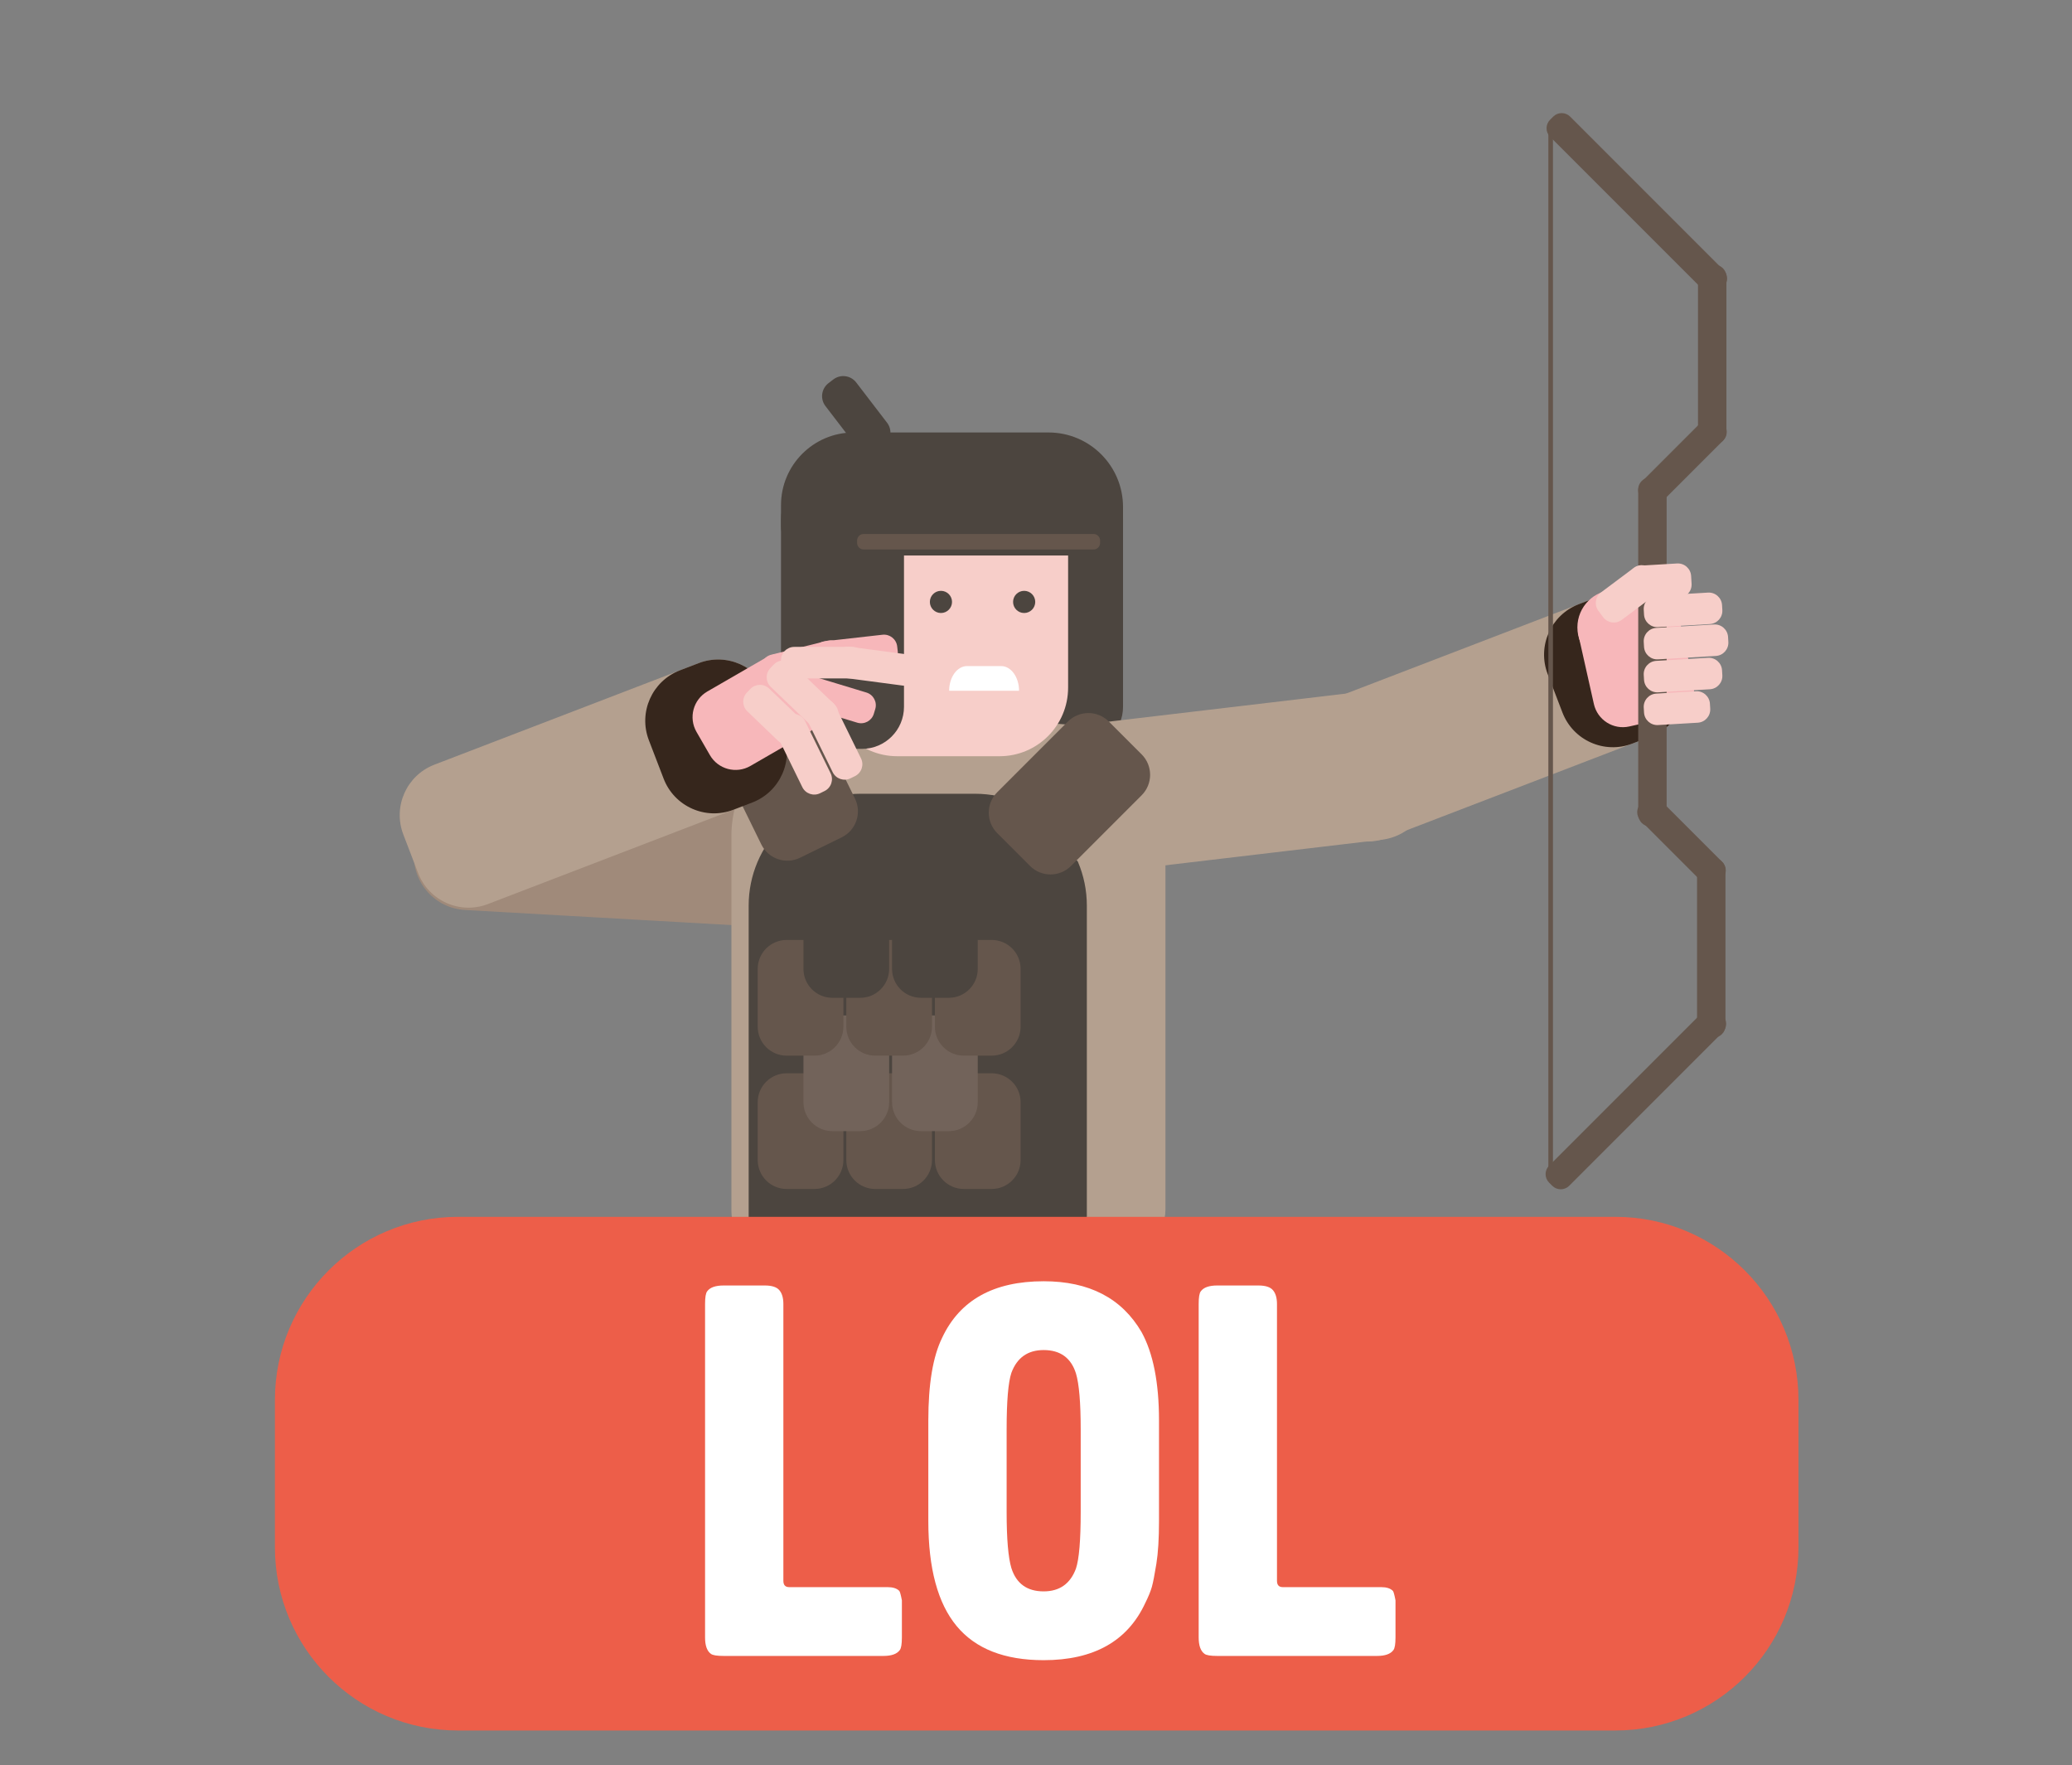<?xml version="1.0" encoding="iso-8859-1"?>
<!-- Generator: Adobe Illustrator 19.2.0, SVG Export Plug-In . SVG Version: 6.00 Build 0)  -->
<svg version="1.1" id="Layer_1" xmlns="http://www.w3.org/2000/svg" xmlns:xlink="http://www.w3.org/1999/xlink" x="0px" y="0px"
	 viewBox="0 0 317 270" style="enable-background:new 0 0 317 270;" xml:space="preserve">
<rect x="0" y="0" width="317" height="270" fill="#808080" stroke="none"/>
<g>
	<path style="fill:#4C453F;" d="M165.389,114.537h-5.963c-3.549,0-6.426-2.877-6.426-6.426V79.406c0-3.549,2.877-6.426,6.426-6.426
		h5.963c3.549,0,6.426,2.877,6.426,6.426v28.705C171.815,111.66,168.938,114.537,165.389,114.537z"/>
	<path style="fill:#A08A7A;" d="M114.658,141.645l-43.53-2.466c-4.559-0.258-8.045-4.163-7.787-8.722l0.356-6.294
		c0.258-4.559,4.163-8.045,8.722-7.787l43.53,2.466c4.559,0.258,8.045,4.163,7.787,8.722l-0.356,6.294
		C123.122,138.417,119.217,141.903,114.658,141.645z"/>
	<path style="fill:#B4A08F;" d="M171.632,191.667h-53.294c-3.556,0-6.438-2.882-6.438-6.438v-57.405
		c0-9.455,7.665-17.12,17.12-17.12h32.165c9.455,0,17.12,7.665,17.12,17.12v57.17C178.304,188.68,175.317,191.667,171.632,191.667z"
		/>
	<path style="fill:#4C453F;" d="M160.611,191.667h-41.309c-2.631,0-4.763-2.133-4.763-4.763v-48.379
		c0-9.455,7.665-17.12,17.12-17.12h17.5c9.455,0,17.12,7.665,17.12,17.12V186C166.279,189.13,163.741,191.667,160.611,191.667z"/>
	<path style="fill:#65564C;" d="M124.609,181.854h-4.261c-2.444,0-4.425-1.981-4.425-4.425v-8.845c0-2.444,1.981-4.425,4.425-4.425
		h4.261c2.444,0,4.425,1.981,4.425,4.425v8.845C129.033,179.873,127.052,181.854,124.609,181.854z"/>
	<path style="fill:#65564C;" d="M138.164,181.854h-4.261c-2.444,0-4.425-1.981-4.425-4.425v-8.845c0-2.444,1.981-4.425,4.425-4.425
		h4.261c2.444,0,4.425,1.981,4.425,4.425v8.845C142.589,179.873,140.608,181.854,138.164,181.854z"/>
	<path style="fill:#65564C;" d="M151.72,181.854h-4.261c-2.444,0-4.425-1.981-4.425-4.425v-8.845c0-2.444,1.981-4.425,4.425-4.425
		h4.261c2.444,0,4.425,1.981,4.425,4.425v8.845C156.144,179.873,154.163,181.854,151.72,181.854z"/>
	<path style="fill:#72635A;" d="M131.609,173.007h-4.261c-2.444,0-4.425-1.981-4.425-4.425v-8.845c0-2.444,1.981-4.425,4.425-4.425
		h4.261c2.444,0,4.425,1.981,4.425,4.425v8.845C136.034,171.026,134.053,173.007,131.609,173.007z"/>
	<path style="fill:#72635A;" d="M145.164,173.007h-4.261c-2.444,0-4.425-1.981-4.425-4.425v-8.845c0-2.444,1.981-4.425,4.425-4.425
		h4.261c2.444,0,4.425,1.981,4.425,4.425v8.845C149.589,171.026,147.608,173.007,145.164,173.007z"/>
	<path style="fill:#65564C;" d="M124.609,161.462h-4.261c-2.444,0-4.425-1.981-4.425-4.425v-8.845c0-2.444,1.981-4.425,4.425-4.425
		h4.261c2.444,0,4.425,1.981,4.425,4.425v8.845C129.033,159.481,127.052,161.462,124.609,161.462z"/>
	<path style="fill:#65564C;" d="M138.164,161.462h-4.261c-2.444,0-4.425-1.981-4.425-4.425v-8.845c0-2.444,1.981-4.425,4.425-4.425
		h4.261c2.444,0,4.425,1.981,4.425,4.425v8.845C142.589,159.481,140.608,161.462,138.164,161.462z"/>
	<path style="fill:#65564C;" d="M151.72,161.462h-4.261c-2.444,0-4.425-1.981-4.425-4.425v-8.845c0-2.444,1.981-4.425,4.425-4.425
		h4.261c2.444,0,4.425,1.981,4.425,4.425v8.845C156.144,159.481,154.163,161.462,151.72,161.462z"/>
	<path style="fill:#F7CEC9;" d="M152.924,115.665H137.28c-5.792,0-10.488-4.696-10.488-10.488V78.951
		c0-5.792,4.696-10.488,10.488-10.488h15.644c5.792,0,10.488,4.696,10.488,10.488v26.225
		C163.412,110.969,158.716,115.665,152.924,115.665z"/>
	<path style="fill:#4C453F;" d="M131.877,114.537h-5.963c-3.549,0-6.426-2.877-6.426-6.426V79.406c0-3.549,2.877-6.426,6.426-6.426
		h5.963c3.549,0,6.426,2.877,6.426,6.426v28.705C138.303,111.66,135.426,114.537,131.877,114.537z"/>
	<path style="fill:#F7B7BA;" d="M127.747,102.679l-8.597,2.139c-1.089,0.271-2.191-0.392-2.462-1.481l-0.183-0.735
		c-0.271-1.089,0.392-2.191,1.481-2.462l8.597-2.139c1.089-0.271,2.191,0.392,2.462,1.481l0.183,0.735
		C129.499,101.306,128.836,102.408,127.747,102.679z"/>
	<path style="fill:#F7B7BA;" d="M135.557,101.873l-8.803,0.993c-1.115,0.126-2.12-0.676-2.246-1.791l-0.085-0.753
		c-0.126-1.115,0.676-2.12,1.791-2.246l8.803-0.993c1.115-0.126,2.12,0.676,2.246,1.791l0.085,0.753
		C137.473,100.742,136.671,101.747,135.557,101.873z"/>
	<path style="fill:#F7B7BA;" d="M131.154,110.534l-8.477-2.572c-1.074-0.326-1.68-1.46-1.354-2.533l0.22-0.725
		c0.326-1.074,1.46-1.68,2.533-1.354l8.477,2.572c1.074,0.326,1.68,1.46,1.354,2.533l-0.22,0.725
		C133.362,110.254,132.228,110.86,131.154,110.534z"/>
	<path style="fill:#B4A08F;" d="M211.414,128.434l-40.7,4.811c-4.535,0.536-8.645-2.706-9.181-7.24l-0.74-6.26
		c-0.536-4.535,2.706-8.645,7.24-9.181l40.7-4.81c4.535-0.536,8.645,2.706,9.181,7.24l0.74,6.26
		C219.19,123.788,215.949,127.898,211.414,128.434z"/>
	<path style="fill:#B4A08F;" d="M252.602,112.631l-40.443,15.532c-4.263,1.637-9.045-0.491-10.682-4.754l-2.26-5.885
		c-1.637-4.263,0.491-9.045,4.754-10.682l40.443-15.532c4.263-1.637,9.045,0.491,10.682,4.754l2.26,5.885
		C258.994,106.211,256.865,110.994,252.602,112.631z"/>
	<path style="fill:#36261C;" d="M252.602,112.631l-2.878,1.105c-4.263,1.637-9.045-0.491-10.682-4.754l-2.26-5.885
		c-1.637-4.263,0.491-9.045,4.754-10.682l2.878-1.105c4.263-1.637,9.045,0.491,10.682,4.754l2.26,5.885
		C258.994,106.211,256.865,110.994,252.602,112.631z"/>
	<path style="fill:#B4A08F;" d="M115.09,122.745l-40.443,15.532c-4.263,1.637-9.045-0.491-10.682-4.754l-2.26-5.885
		c-1.637-4.263,0.491-9.045,4.754-10.682l40.443-15.532c4.263-1.637,9.045,0.491,10.682,4.754l2.26,5.885
		C121.481,116.325,119.352,121.107,115.09,122.745z"/>
	<path style="fill:#65564C;" d="M128.78,128.068l-6.379,3.125c-2.194,1.075-4.845,0.168-5.92-2.027l-6.73-13.735
		c-1.075-2.194-0.168-4.845,2.027-5.92l6.379-3.125c2.194-1.075,4.845-0.168,5.92,2.026l6.73,13.735
		C131.881,124.343,130.974,126.993,128.78,128.068z"/>
	<path style="fill:#36261C;" d="M115.09,122.745l-2.878,1.105c-4.263,1.637-9.045-0.491-10.682-4.754l-2.26-5.885
		c-1.637-4.263,0.491-9.045,4.754-10.682l2.878-1.105c4.263-1.637,9.045,0.491,10.682,4.754l2.26,5.885
		C121.481,116.325,119.352,121.107,115.09,122.745z"/>
	<path style="fill:#F7B7BA;" d="M255.645,109.683l-6.374,1.43c-2.444,0.548-4.87-0.989-5.419-3.433l-2.259-10.07
		c-0.548-2.444,0.989-4.87,3.433-5.419l6.374-1.43c2.444-0.548,4.87,0.989,5.419,3.433l2.259,10.07
		C259.626,106.709,258.089,109.135,255.645,109.683z"/>
	<path style="fill:#F7B7BA;" d="M123.357,102.257l2.044,3.541c1.253,2.17,0.509,4.944-1.66,6.196l-8.937,5.16
		c-2.169,1.253-4.944,0.509-6.196-1.66l-2.044-3.541c-1.253-2.17-0.509-4.944,1.66-6.196l8.937-5.16
		C119.33,99.345,122.105,100.088,123.357,102.257z"/>
	<circle style="fill:#F7B7BA;" cx="247.069" cy="95.961" r="5.741"/>
	<path style="fill:#65564C;" d="M253.152,126.412h-0.684c-1.013,0-1.833-0.821-1.833-1.833V74.854c0-1.013,0.821-1.833,1.833-1.833
		h0.684c1.013,0,1.833,0.821,1.833,1.833v49.724C254.985,125.591,254.164,126.412,253.152,126.412z"/>
	<path style="fill:#F7CEC9;" d="M253.127,91.063l-5.014,3.748c-0.898,0.672-2.171,0.488-2.843-0.411l-0.72-0.963
		c-0.672-0.899-0.488-2.171,0.411-2.843l5.014-3.748c0.899-0.672,2.171-0.488,2.843,0.411l0.72,0.963
		C254.209,89.118,254.025,90.391,253.127,91.063z"/>
	<path style="fill:#F7CEC9;" d="M256.892,91.439l-5.555,0.328c-1.12,0.066-2.081-0.788-2.148-1.908l-0.071-1.2
		c-0.066-1.12,0.788-2.081,1.908-2.148l5.555-0.328c1.12-0.066,2.081,0.788,2.148,1.908l0.071,1.2
		C258.866,90.412,258.012,91.373,256.892,91.439z"/>
	<path style="fill:#F7CEC9;" d="M261.597,95.45l-7.924,0.468c-1.12,0.066-2.081-0.788-2.148-1.908l-0.045-0.756
		c-0.066-1.12,0.788-2.081,1.908-2.148l7.924-0.468c1.12-0.066,2.081,0.788,2.148,1.908l0.045,0.756
		C263.571,94.422,262.717,95.383,261.597,95.45z"/>
	<path style="fill:#F7CEC9;" d="M262.516,100.326l-8.844,0.523c-1.12,0.066-2.081-0.788-2.148-1.908l-0.045-0.756
		c-0.066-1.12,0.788-2.081,1.908-2.148l8.844-0.523c1.12-0.066,2.081,0.788,2.148,1.908l0.045,0.756
		C264.49,99.299,263.636,100.26,262.516,100.326z"/>
	<path style="fill:#F7CEC9;" d="M122.75,120.394l-3.898-7.955c-0.494-1.007-0.077-2.224,0.93-2.718l0.68-0.333
		c1.007-0.494,2.224-0.077,2.718,0.93l3.898,7.955c0.494,1.007,0.077,2.224-0.93,2.718l-0.68,0.333
		C124.461,121.818,123.244,121.401,122.75,120.394z"/>
	<path style="fill:#F7CEC9;" d="M127.4,118.116l-3.898-7.955c-0.494-1.007-0.077-2.224,0.93-2.718l0.68-0.333
		c1.007-0.494,2.224-0.077,2.718,0.93l3.898,7.955c0.494,1.007,0.077,2.224-0.93,2.718l-0.68,0.333
		C129.11,119.539,127.894,119.123,127.4,118.116z"/>
	<path style="fill:#F7CEC9;" d="M118.991,113.262l-4.657-4.469c-0.809-0.777-0.836-2.063-0.059-2.872l0.524-0.547
		c0.777-0.809,2.063-0.836,2.872-0.059l4.657,4.469c0.809,0.777,0.836,2.063,0.059,2.872l-0.524,0.547
		C121.087,114.013,119.801,114.039,118.991,113.262z"/>
	<path style="fill:#F7CEC9;" d="M124.311,111.191l-6.392-6.134c-0.809-0.777-0.836-2.063-0.059-2.872l0.524-0.547
		c0.777-0.809,2.063-0.836,2.872-0.059l6.392,6.134c0.809,0.777,0.836,2.063,0.059,2.872l-0.524,0.547
		C126.407,111.941,125.121,111.968,124.311,111.191z"/>
	<path style="fill:#F7CEC9;" d="M130.379,103.761h-8.859c-1.122,0-2.031-0.909-2.031-2.031v-0.758c0-1.122,0.909-2.031,2.031-2.031
		h8.859c1.122,0,2.031,0.909,2.031,2.031v0.757C132.41,102.851,131.5,103.761,130.379,103.761z"/>
	<path style="fill:#F7CEC9;" d="M138.151,104.865l-8.783-1.162c-1.112-0.147-1.894-1.168-1.747-2.28l0.099-0.751
		c0.147-1.112,1.168-1.894,2.28-1.747l8.783,1.162c1.112,0.147,1.894,1.168,1.747,2.28l-0.099,0.751
		C140.284,104.23,139.263,105.012,138.151,104.865z"/>
	<path style="fill:#F7CEC9;" d="M261.597,105.423l-7.924,0.468c-1.12,0.066-2.081-0.788-2.148-1.908l-0.045-0.756
		c-0.066-1.12,0.788-2.081,1.908-2.148l7.924-0.468c1.12-0.066,2.081,0.788,2.148,1.908l0.045,0.756
		C263.571,104.395,262.717,105.357,261.597,105.423z"/>
	<path style="fill:#F7CEC9;" d="M259.743,110.538l-6.07,0.359c-1.12,0.066-2.081-0.788-2.148-1.908l-0.045-0.756
		c-0.066-1.12,0.788-2.081,1.908-2.148l6.07-0.359c1.12-0.066,2.081,0.788,2.148,1.908l0.045,0.756
		C261.717,109.51,260.863,110.472,259.743,110.538z"/>
	<path style="fill:#4C453F;" d="M119.488,80.504v-3.242c0-6.139,4.976-11.115,11.115-11.115h29.812c6.296,0,11.4,5.104,11.4,11.4
		v2.957c0,2.462-1.996,4.458-4.458,4.458h-43.411C121.484,84.962,119.488,82.966,119.488,80.504z"/>
	<path style="fill:#65564C;" d="M167.305,84.045h-35.174c-0.552,0-1-0.448-1-1v-0.373c0-0.552,0.448-1,1-1h35.174
		c0.552,0,1,0.448,1,1v0.373C168.305,83.598,167.858,84.045,167.305,84.045z"/>
	<path style="fill:#4C453F;" d="M135.251,68.16l-0.74,0.567c-1.096,0.84-2.665,0.633-3.505-0.463l-4.718-6.154
		c-0.84-1.096-0.633-2.665,0.463-3.505l0.74-0.567c1.096-0.84,2.665-0.633,3.505,0.463l4.718,6.154
		C136.554,65.751,136.346,67.32,135.251,68.16z"/>
	<circle style="fill:#4C453F;" cx="156.688" cy="92.064" r="1.695"/>
	<circle style="fill:#4C453F;" cx="143.957" cy="92.064" r="1.695"/>
	<path style="fill:#FFFFFF;" d="M145.214,105.646c0-2.082,1.224-3.769,2.735-3.769h5.221c1.51,0,2.735,1.688,2.735,3.769"/>
	<path style="fill:#4C453F;" d="M131.609,152.615h-4.261c-2.444,0-4.425-1.981-4.425-4.425v-8.845c0-2.444,1.981-4.425,4.425-4.425
		h4.261c2.444,0,4.425,1.981,4.425,4.425v8.845C136.034,150.634,134.053,152.615,131.609,152.615z"/>
	<path style="fill:#4C453F;" d="M145.164,152.615h-4.261c-2.444,0-4.425-1.981-4.425-4.425v-8.845c0-2.444,1.981-4.425,4.425-4.425
		h4.261c2.444,0,4.425,1.981,4.425,4.425v8.845C149.589,150.634,147.608,152.615,145.164,152.615z"/>
	<path style="fill:#65564C;" d="M157.591,132.452l-5.023-5.023c-1.728-1.728-1.728-4.529,0-6.257l10.815-10.815
		c1.728-1.728,4.529-1.728,6.257,0l5.023,5.023c1.728,1.728,1.728,4.529,0,6.257l-10.815,10.815
		C162.121,134.18,159.319,134.18,157.591,132.452z"/>
	<path style="fill:#65564C;" d="M262.298,67.952h-0.684c-1.013,0-1.833-0.821-1.833-1.833V42.326c0-1.013,0.821-1.833,1.833-1.833
		h0.684c1.013,0,1.833,0.821,1.833,1.833v23.793C264.131,67.132,263.311,67.952,262.298,67.952z"/>
	<path style="fill:#65564C;" d="M251.646,76.763l-0.483-0.483c-0.716-0.716-0.716-1.877,0-2.593l9.404-9.404
		c0.716-0.716,1.877-0.716,2.593,0l0.483,0.483c0.716,0.716,0.716,1.877,0,2.593l-9.404,9.404
		C253.523,77.478,252.362,77.478,251.646,76.763z"/>
	<path style="fill:#65564C;" d="M237.147,18.319l0.483-0.483c0.716-0.716,1.877-0.716,2.593,0l23.478,23.478
		c0.716,0.716,0.716,1.877,0,2.593l-0.483,0.483c-0.716,0.716-1.877,0.716-2.593,0l-23.478-23.478
		C236.431,20.196,236.431,19.035,237.147,18.319z"/>
	<path style="fill:#65564C;" d="M262.152,131.249h-0.684c-1.013,0-1.833,0.821-1.833,1.833v23.793c0,1.013,0.821,1.833,1.833,1.833
		h0.684c1.013,0,1.833-0.821,1.833-1.833v-23.793C263.986,132.07,263.165,131.249,262.152,131.249z"/>
	<path style="fill:#65564C;" d="M251.5,122.439l-0.483,0.483c-0.716,0.716-0.716,1.877,0,2.593l9.404,9.404
		c0.716,0.716,1.877,0.716,2.593,0l0.483-0.483c0.716-0.716,0.716-1.877,0-2.593l-9.404-9.404
		C253.377,121.723,252.216,121.723,251.5,122.439z"/>
	<path style="fill:#65564C;" d="M237.001,180.883l0.483,0.483c0.716,0.716,1.877,0.716,2.593,0l23.478-23.478
		c0.716-0.716,0.716-1.877,0-2.593l-0.483-0.483c-0.716-0.716-1.877-0.716-2.593,0l-23.478,23.478
		C236.285,179.006,236.285,180.167,237.001,180.883z"/>
	
		<rect x="236.886" y="20.102" transform="matrix(-1 -1.224647e-016 1.224647e-016 -1 474.476 199.114)" style="fill:#65564C;" width="0.703" height="158.909"/>
</g>
<path style="fill:#ED5E49;" d="M247.138,264.68H70.073c-15.471,0-28.013-12.542-28.013-28.013v-22.539
	c0-15.471,12.542-28.013,28.013-28.013h177.065c15.471,0,28.013,12.542,28.013,28.013v22.539
	C275.151,252.138,262.609,264.68,247.138,264.68z"/>
<g>
	<path style="fill:#FFFFFF;" d="M107.869,250.443v-50.995c0-1.023,0.108-1.672,0.325-1.943c0.431-0.592,1.267-0.889,2.509-0.889
		h6.313c1.079,0,1.822,0.242,2.227,0.728c0.405,0.484,0.607,1.188,0.607,2.103v42.336c0,0.647,0.296,0.97,0.89,0.97h15.056
		c0.81,0,1.402,0.189,1.781,0.568c0.107,0.108,0.242,0.594,0.405,1.456v5.665c0,1.025-0.109,1.674-0.325,1.943
		c-0.432,0.594-1.268,0.891-2.509,0.891h-24.445c-1.026,0-1.673-0.108-1.943-0.323C108.165,252.522,107.869,251.686,107.869,250.443
		z"/>
	<path style="fill:#FFFFFF;" d="M142.026,232.636v-15.378c0-5.557,0.701-9.768,2.106-12.628c2.697-5.773,7.877-8.662,15.541-8.662
		c6.961,0,11.952,2.592,14.975,7.771c1.781,3.239,2.671,7.744,2.671,13.519v15.378c0,2.7-0.135,4.884-0.405,6.556
		c-0.271,1.674-0.499,2.848-0.687,3.521c-0.19,0.675-0.527,1.497-1.012,2.47c-2.7,5.828-7.88,8.741-15.541,8.741
		c-5.99,0-10.429-1.739-13.316-5.22C143.469,245.224,142.026,239.868,142.026,232.636z M165.339,231.261v-12.628
		c0-4.101-0.243-6.961-0.729-8.58c-0.756-2.374-2.401-3.562-4.937-3.562c-2.429,0-4.076,1.162-4.938,3.48
		c-0.485,1.459-0.728,4.345-0.728,8.662v12.628c0,4.101,0.243,6.961,0.728,8.58c0.756,2.374,2.4,3.56,4.938,3.56
		c2.428,0,4.073-1.159,4.937-3.48C165.096,238.464,165.339,235.578,165.339,231.261z"/>
	<path style="fill:#FFFFFF;" d="M183.388,250.443v-50.995c0-1.023,0.108-1.672,0.325-1.943c0.431-0.592,1.267-0.889,2.509-0.889
		h6.313c1.079,0,1.822,0.242,2.227,0.728c0.405,0.484,0.607,1.188,0.607,2.103v42.336c0,0.647,0.296,0.97,0.89,0.97h15.056
		c0.81,0,1.402,0.189,1.781,0.568c0.107,0.108,0.242,0.594,0.405,1.456v5.665c0,1.025-0.109,1.674-0.325,1.943
		c-0.432,0.594-1.268,0.891-2.509,0.891h-24.445c-1.026,0-1.673-0.108-1.943-0.323C183.684,252.522,183.388,251.686,183.388,250.443
		z"/>
</g>
</svg>
